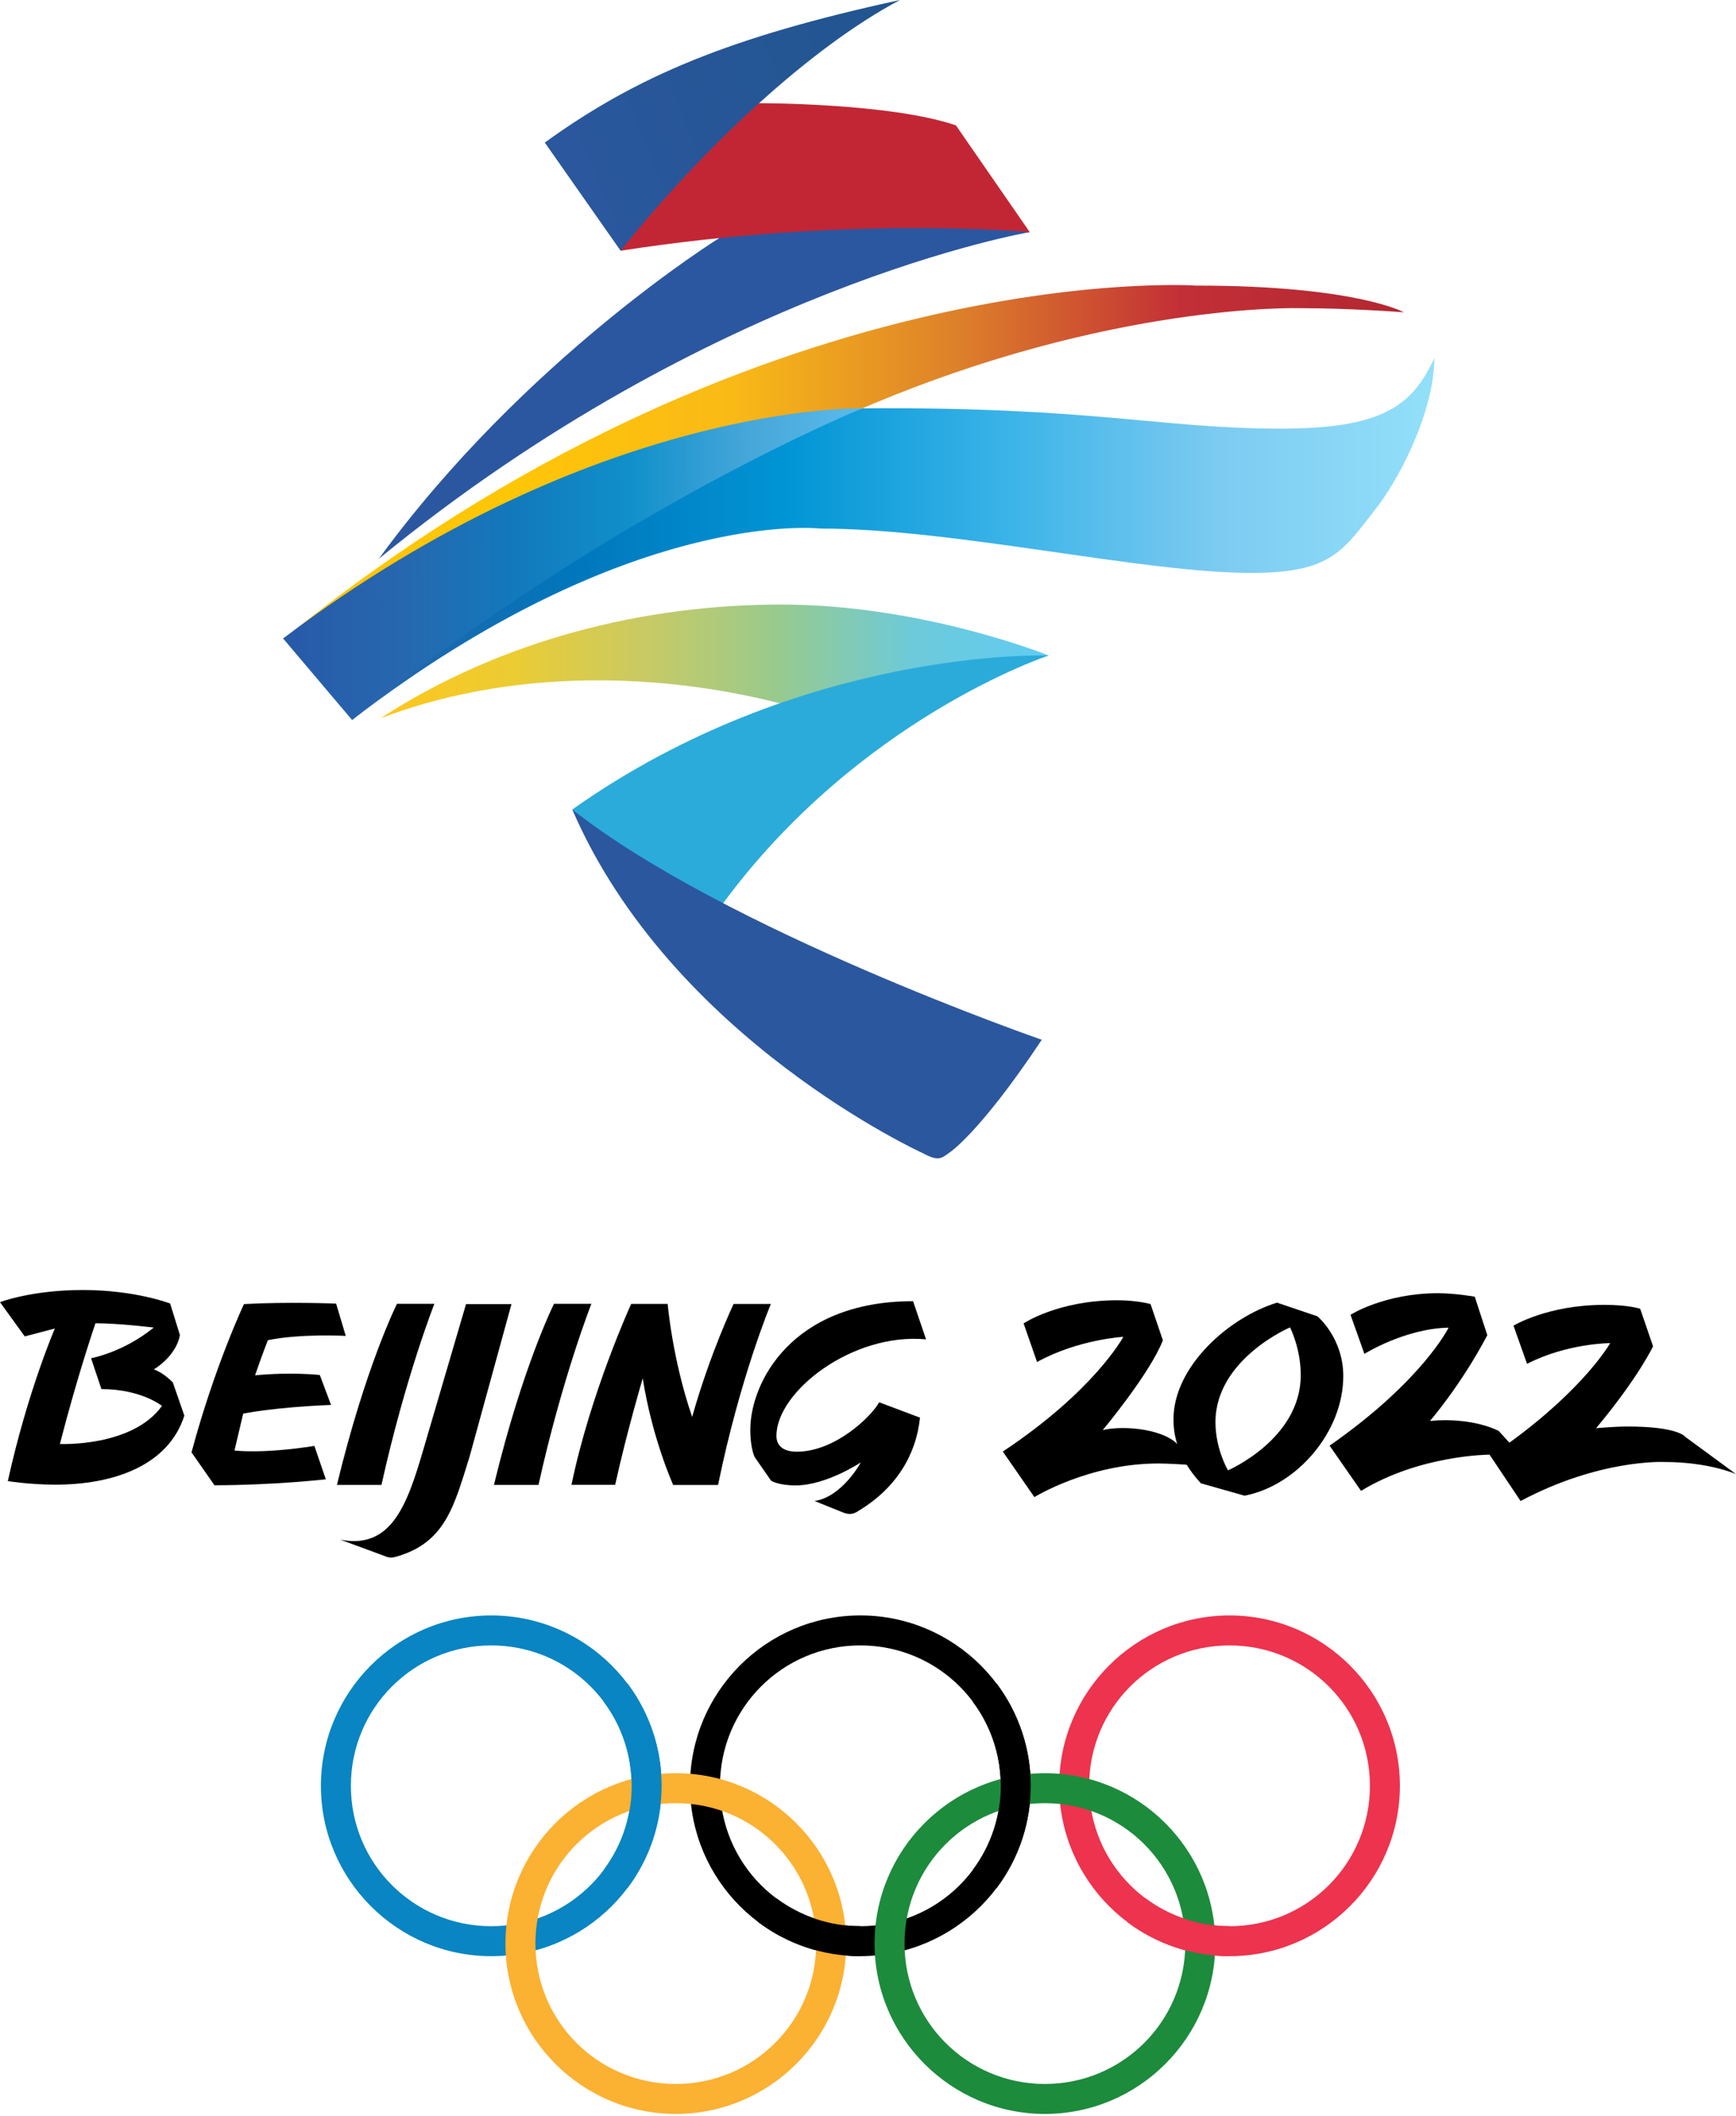 <svg width="215" height="262" viewBox="0 0 215 262" fill="none" xmlns="http://www.w3.org/2000/svg">
<path d="M46.916 69.2C64.969 44.431 89.057 29.499 89.057 29.499L102.808 20.184L127.53 28.748C127.53 28.748 88.263 35.342 46.916 69.2Z" fill="#2B57A0"/>
<path d="M76.861 31.05C105.241 26.637 127.532 28.747 127.532 28.747L118.391 15.526C110.177 12.723 93.82 12.778 93.82 12.778L76.195 17.965L76.861 31.05Z" fill="#C22634"/>
<path d="M111.46 0C90.321 4.598 78.808 9.462 67.471 17.656L76.86 31.051C87.012 18.388 100.203 5.972 111.46 0Z" fill="url(#paint0_linear)"/>
<path d="M35.024 79.216C93.609 31.648 148.142 35.367 148.142 35.367C167.957 35.367 173.873 38.676 173.873 38.676C173.873 38.676 167.367 38.164 160.975 38.164C160.975 38.164 137.382 37.445 106.806 50.568L79.082 59.218L50.692 74.522L35.024 79.216Z" fill="url(#paint1_linear)"/>
<path d="M43.596 89.162C78.025 62.698 101.635 65.457 101.635 65.457C118.179 65.457 141.44 70.95 154.97 70.95C164.991 70.95 166.334 68.183 170.636 62.685C173.88 58.378 177.638 50.404 177.638 44.335C174.937 50.278 171.131 53.083 158.631 53.083C143.725 53.083 135.326 50.353 106.807 50.57L79.526 58.998L46.257 77.85L43.596 89.162Z" fill="url(#paint2_linear)"/>
<path d="M35.061 79.067C73.855 49.721 106.811 50.566 106.811 50.566C106.811 50.566 75.917 63.069 43.6 89.158L35.061 79.067Z" fill="url(#paint3_linear)"/>
<path d="M47.145 88.938C62.246 79.134 79.957 74.866 96.742 74.866C114.321 74.866 129.874 81.175 129.874 81.175L103.924 87.829L96.827 87.164C84.392 83.92 65.312 82.058 47.145 88.938Z" fill="url(#paint4_linear)"/>
<path d="M70.875 100.251C99.382 80.06 129.872 81.177 129.872 81.177C129.872 81.177 106.268 88.941 89.284 112.228L81.743 113.337L73.537 103.578L70.875 100.251Z" fill="#2BABDA"/>
<path d="M70.875 100.251C83.158 128.692 114.346 142.835 114.346 142.835C116.219 143.853 116.62 143.42 117.452 142.835C117.452 142.835 121.15 140.59 129.023 128.763C129.023 128.763 89.831 115.195 70.875 100.251Z" fill="#2B579E"/>
<path d="M10.265 159.753C3.875 159.753 0 161.257 0 161.257L3.064 165.499L6.792 164.522C6.792 164.522 3.405 172.358 0.97 183.416C0.97 183.416 3.68 183.86 6.848 183.86C14.075 183.86 20.867 181.487 22.831 175.307L21.403 171.197C21.403 171.197 20.219 169.956 19.053 169.595C22.097 167.62 22.276 165.305 22.276 165.305L21.07 161.424C21.07 161.424 16.755 159.753 10.265 159.753ZM11.824 163.87C14.732 163.87 19.04 164.404 19.04 164.404C15.24 167.497 11.277 168.202 11.277 168.202L12.559 172.021C17.527 172.032 20.058 174.108 20.058 174.108C16.371 179.236 7.416 178.821 7.416 178.821C9.647 170.169 11.824 163.87 11.824 163.87Z" fill="black"/>
<path d="M26.561 183.932L23.719 179.857C26.592 169.149 30.216 161.495 30.216 161.495C35.7 161.195 41.626 161.437 41.626 161.437L42.822 165.436C42.822 165.436 37.318 165.128 33.177 165.965C33.177 165.965 32.451 167.797 31.589 170.317C36.125 169.882 39.607 170.278 39.607 170.278L40.999 173.983C33.795 174.281 30.119 175.061 30.119 175.061L29.04 179.629C29.04 179.629 32.484 180.078 38.94 179.06L40.352 183.197C40.352 183.197 33.763 183.932 26.561 183.932Z" fill="black"/>
<path d="M41.728 183.89H47.245C50.191 170.598 53.795 161.461 53.795 161.461H49.165C49.165 161.461 45.28 169.188 41.728 183.89Z" fill="black"/>
<path d="M42.148 190.672L47.6 192.681C48.288 192.997 48.691 192.892 49.258 192.724C55.199 190.951 56.269 186.401 58.148 180.417L63.346 161.494H57.718L52.423 179.535C50.45 186.269 48.499 191.923 42.148 190.672Z" fill="black"/>
<path d="M61.174 183.892H66.691C69.637 170.6 73.241 161.463 73.241 161.463H68.611C68.611 161.463 64.726 169.19 61.174 183.892Z" fill="black"/>
<path d="M70.776 183.877C73.131 172.486 78.169 161.473 78.169 161.473H82.691C82.691 161.473 83.255 168.285 85.722 175.47C87.933 167.622 90.853 161.48 90.853 161.48H95.469C95.469 161.48 91.659 170.553 88.93 183.897H83.373C83.373 183.897 80.778 178.177 79.602 170.693C79.602 170.693 77.625 177.338 76.186 183.881L70.776 183.877Z" fill="black"/>
<path d="M98.54 183.95C96.345 183.95 95.492 183.362 95.492 183.362L93.492 180.48C93.492 180.48 92.924 179.519 92.924 177.03C92.924 171.367 97.914 161.138 113.082 161.138L114.69 165.865C105.562 165.001 96.159 172.339 96.159 177.814C96.159 179.114 97.094 179.775 98.687 179.775C103.49 179.775 107.989 175.324 108.881 173.658L113.939 175.56C113.476 180.089 111.05 184.234 106.403 187.052C105.786 187.478 105.247 187.671 104.257 187.244L100.884 185.881C104.318 185.37 106.613 181.1 106.613 181.1C106.613 181.1 102.341 183.95 98.54 183.95Z" fill="black"/>
<path d="M128.105 185.4L124.196 179.759C135.577 172.198 139.121 165.552 139.121 165.552C139.121 165.552 133.529 165.859 128.436 168.669L126.77 163.886C126.77 163.886 131.037 161.023 138.376 161.023C140.837 161.023 142.492 161.494 142.492 161.494L144.022 165.983C142.394 170.132 136.572 177.099 136.572 177.099C139.297 176.452 144.374 177.028 145.962 179.02L148.135 179.864L147.958 181.514L146.746 181.372C146.746 181.372 144.696 181.235 143.453 181.235C134.825 181.235 128.105 185.4 128.105 185.4Z" fill="black"/>
<path d="M168.562 184.628L164.667 179.028C176.19 170.994 179.402 164.417 179.402 164.417C174.01 164.516 168.978 167.661 168.978 167.661L167.259 162.823C167.259 162.823 171.456 160.148 178.113 160.148C180.198 160.148 182.646 160.578 182.646 160.578L184.199 165.346C180.961 171.514 177.101 175.965 177.101 175.965C182.5 175.468 185.621 177.214 185.621 177.214L186.936 178.661C196.322 171.845 199.418 166.33 199.418 166.33C199.418 166.33 194.114 166.333 189.12 168.895L187.442 164.168C187.442 164.168 191.659 161.59 198.712 161.59C201.694 161.59 203.134 162.075 203.134 162.075L204.728 166.719C204.728 166.719 202.957 170.534 197.671 176.868C197.671 176.868 199.848 176.658 201.623 176.658C207.899 176.658 208.736 177.952 208.736 177.952L215 182.549C215 182.549 211.652 181.052 206.142 181.052C206.142 181.052 198.152 180.644 188.32 185.885L184.478 180.141C184.478 180.141 175.872 180.159 168.562 184.628Z" fill="black"/>
<path d="M60.843 200.054C49.212 200.054 39.744 209.522 39.744 221.153C39.744 232.783 49.212 242.251 60.843 242.251C72.473 242.251 81.941 232.783 81.941 221.153C81.941 209.522 72.473 200.054 60.843 200.054ZM60.843 203.766C70.467 203.766 78.229 211.528 78.229 221.153C78.229 230.777 70.467 238.539 60.843 238.539C51.218 238.539 43.456 230.777 43.456 221.153C43.456 211.528 51.218 203.766 60.843 203.766Z" fill="#0885C2"/>
<path d="M106.555 200.052C94.924 200.052 85.456 209.52 85.456 221.151C85.456 232.781 94.924 242.249 106.555 242.249C118.185 242.249 127.653 232.781 127.653 221.151C127.653 209.52 118.185 200.052 106.555 200.052ZM106.555 203.764C116.179 203.764 123.941 211.526 123.941 221.151C123.941 230.775 116.179 238.538 106.555 238.538C96.93 238.538 89.168 230.775 89.168 221.151C89.168 211.526 96.93 203.764 106.555 203.764Z" fill="black"/>
<path d="M152.275 200.054C140.645 200.054 131.177 209.522 131.177 221.153C131.177 232.783 140.645 242.251 152.275 242.251C163.906 242.251 173.374 232.783 173.374 221.153C173.374 209.522 163.906 200.054 152.275 200.054ZM152.275 203.766C161.9 203.766 169.662 211.528 169.662 221.153C169.662 230.777 161.9 238.539 152.275 238.539C142.651 238.539 134.889 230.777 134.889 221.153C134.889 211.528 142.651 203.766 152.275 203.766Z" fill="#ED334E"/>
<path d="M83.699 219.589C72.069 219.589 62.601 229.057 62.601 240.688C62.601 252.318 72.069 261.786 83.699 261.786C95.329 261.786 104.798 252.318 104.798 240.688C104.798 229.057 95.329 219.589 83.699 219.589ZM83.699 223.301C93.323 223.301 101.086 231.063 101.086 240.688C101.086 250.312 93.323 258.075 83.699 258.075C74.075 258.075 66.312 250.312 66.312 240.688C66.312 231.063 74.075 223.301 83.699 223.301Z" fill="#FBB132"/>
<path d="M129.411 219.589C117.781 219.589 108.312 229.057 108.312 240.688C108.312 252.318 117.781 261.786 129.411 261.786C141.041 261.786 150.51 252.318 150.51 240.688C150.51 229.057 141.041 219.589 129.411 219.589ZM129.411 223.301C139.035 223.301 146.798 231.063 146.798 240.688C146.798 250.312 139.035 258.075 129.411 258.075C119.787 258.075 112.024 250.312 112.024 240.688C112.024 231.063 119.787 223.301 129.411 223.301Z" fill="#1C8B3C"/>
<path d="M77.722 208.492L74.753 210.72C79.394 216.908 79.394 225.395 74.753 231.583L77.722 233.811C83.344 226.316 83.344 215.987 77.722 208.492Z" fill="#0885C2"/>
<path d="M123.436 208.492L120.466 210.72C125.108 216.908 125.108 225.395 120.466 231.583L123.436 233.811C129.057 226.316 129.057 215.987 123.436 208.492ZM96.126 235.061L93.898 238.03C97.55 240.769 101.992 242.25 106.557 242.25V238.538C102.795 238.538 99.135 237.318 96.126 235.061Z" fill="black"/>
<path d="M141.833 235.056L139.605 238.025C143.257 240.764 147.7 242.245 152.265 242.245V238.533C148.503 238.533 144.843 237.313 141.833 235.056Z" fill="#ED334E"/>
<path d="M158.156 161.319C152.217 163.128 145.333 169.22 145.333 175.763C145.333 177.468 145.687 180.403 148.73 183.692L154.136 185.224C160.565 183.998 166.362 177.379 166.362 170.412C166.362 165.671 163.16 163.01 163.16 163.01L158.156 161.319ZM159.764 164.382C159.764 164.382 161.095 166.945 161.095 170.301C161.095 178.216 152.084 182.084 152.084 182.084C152.084 182.084 150.532 179.479 150.532 176.124C150.532 168.313 159.764 164.382 159.764 164.382Z" fill="black"/>
<defs>
<linearGradient id="paint0_linear" x1="67.046" y1="17.606" x2="111.272" y2="-0.116" gradientUnits="userSpaceOnUse">
<stop stop-color="#2B579E"/>
<stop offset="1" stop-color="#21558F"/>
</linearGradient>
<linearGradient id="paint1_linear" x1="35.056" y1="61.596" x2="173.987" y2="61.596" gradientUnits="userSpaceOnUse">
<stop stop-color="#FFC606"/>
<stop offset="0.2" stop-color="#FFC606"/>
<stop offset="0.4" stop-color="#F9BA17"/>
<stop offset="0.6" stop-color="#DD812A"/>
<stop offset="0.8" stop-color="#C32F36"/>
<stop offset="1" stop-color="#B22731"/>
</linearGradient>
<linearGradient id="paint2_linear" x1="44.039" y1="82.064" x2="178.011" y2="82.064" gradientUnits="userSpaceOnUse">
<stop stop-color="#2762A8"/>
<stop offset="0.2" stop-color="#0176BC"/>
<stop offset="0.4" stop-color="#0195D5"/>
<stop offset="0.6" stop-color="#3AB3E8"/>
<stop offset="0.8" stop-color="#7DCBF1"/>
<stop offset="1" stop-color="#93E0FA"/>
</linearGradient>
<linearGradient id="paint3_linear" x1="35.172" y1="56" x2="106.589" y2="55.557" gradientUnits="userSpaceOnUse">
<stop stop-color="#275AA9"/>
<stop offset="0.2" stop-color="#2767AF"/>
<stop offset="0.4" stop-color="#1279BC"/>
<stop offset="0.6" stop-color="#1090CA"/>
<stop offset="0.8" stop-color="#45A6D9"/>
<stop offset="1" stop-color="#5ABAEA"/>
</linearGradient>
<linearGradient id="paint4_linear" x1="47.034" y1="88.494" x2="129.542" y2="88.494" gradientUnits="userSpaceOnUse">
<stop stop-color="#FFC61C"/>
<stop offset="0.2" stop-color="#EBCC33"/>
<stop offset="0.4" stop-color="#C8CA65"/>
<stop offset="0.6" stop-color="#97CA8F"/>
<stop offset="0.8" stop-color="#6DCAD9"/>
<stop offset="1" stop-color="#60CCF3"/>
</linearGradient>
</defs>
</svg>

